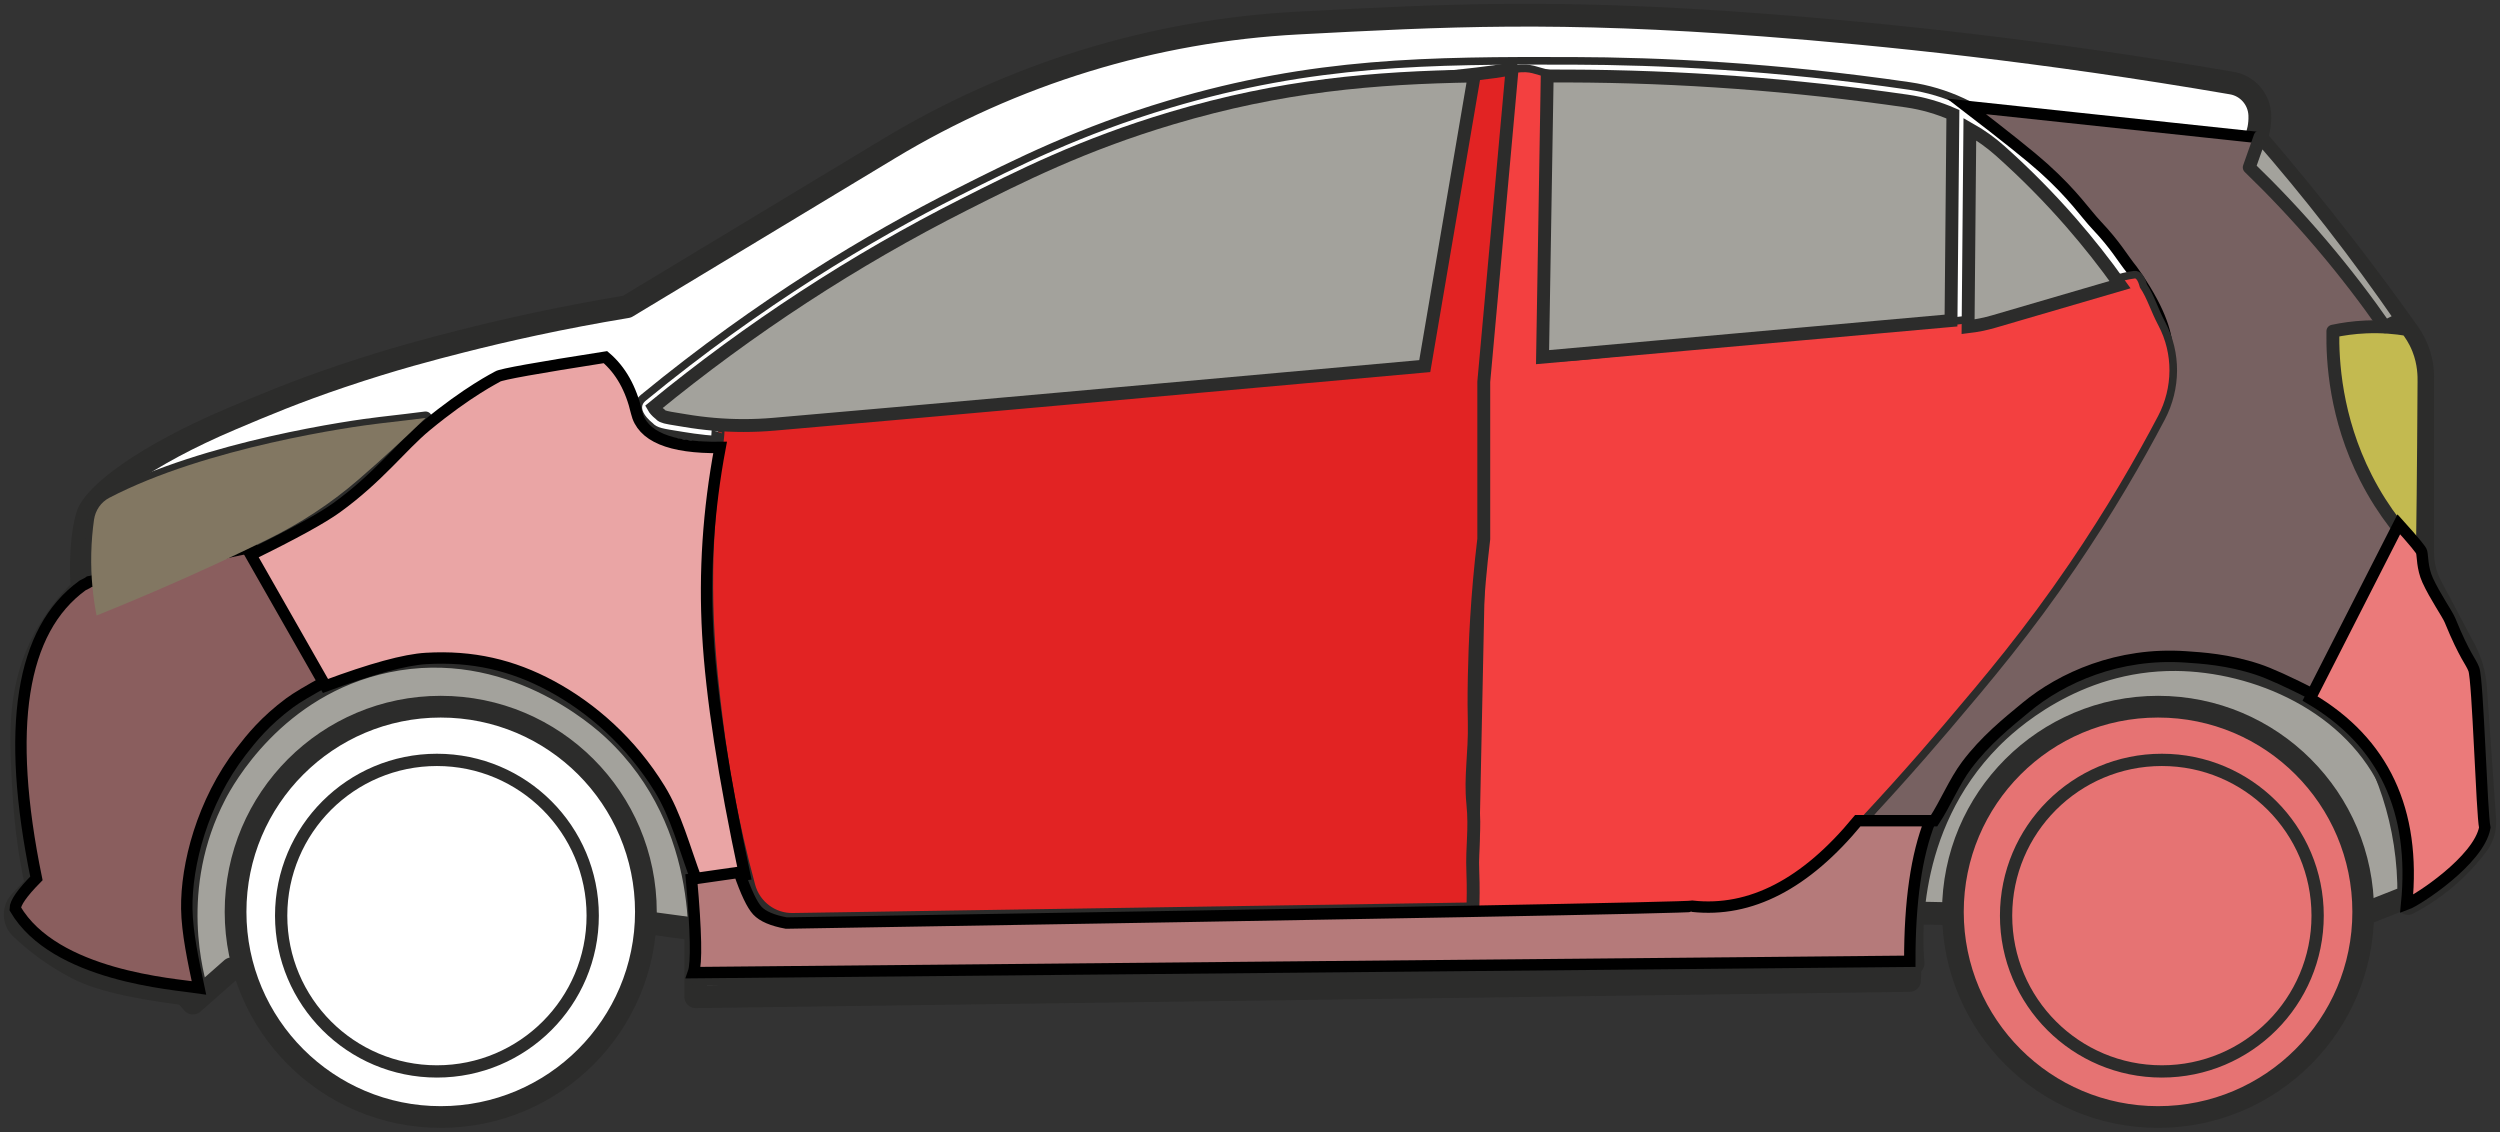 <?xml version="1.0" encoding="UTF-8"?>
<svg width="329px" height="149px" viewBox="0 0 329 149" version="1.1" xmlns="http://www.w3.org/2000/svg" xmlns:xlink="http://www.w3.org/1999/xlink">
    <rect x="0" y="0" width="329" height="149" fill="#333333" stroke="none"/>
    <!-- Generator: Sketch 53.2 (72643) - https://sketchapp.com -->
    <title>Group 2 Copy 10</title>
    <desc>Created with Sketch.</desc>
    <g id="Page-1" stroke="none" stroke-width="1" fill="none" fill-rule="evenodd">
        <g id="Home-Copy-7" transform="translate(-14, -270)">
            <g id="Group-2-Copy-10" transform="translate(178.5, 344.5) rotate(-360) translate(-178.5, -344.5) translate(16, 272)">
                <path d="M23.393,130 L28.507,125.491 L82.169,119.29 L89.557,120.291 L89.557,129.169 L249.294,127.023 L249.62,118.141 L306.583,119.29 L314.997,115.965 C315.222,96.925 302.87,81.284 288.192,78.469 C269.98,74.977 248.662,91.32 247.829,115.965 C246.997,118.939 246.165,121.913 245.333,124.887 L93.214,126.306 C96.154,109.089 88.461,91.969 74.226,83.678 C58.706,74.639 38.397,77.83 27.462,90.216 C19.289,99.473 14.759,115.669 20.734,126.343 C21.641,127.963 22.634,129.178 23.393,130" id="Fill-125" fill="#A3A29C"></path>
                <path d="M23.393,130 L28.507,125.491 L82.169,119.29 L89.557,120.291 L89.557,129.169 L249.294,127.023 L249.62,118.141 L306.583,119.29 L314.997,115.965 C315.222,96.925 302.87,81.284 288.192,78.469 C269.98,74.977 248.662,91.32 247.829,115.965 C246.997,118.939 246.165,121.913 245.333,124.887 L93.214,126.306 C96.154,109.089 88.461,91.969 74.226,83.678 C58.706,74.639 38.397,77.83 27.462,90.216 C19.289,99.473 14.759,115.669 20.734,126.343 C21.641,127.963 22.634,129.178 23.393,130 Z" id="Stroke-126" stroke="#2C2C2B" stroke-width="3" stroke-linejoin="round"></path>
                <path d="M114.981,17.559 C131.319,7.701 149.812,2.027 168.834,1.031 C188.28,0.013 202.797,-0.769 230.115,1.3 C245.606,2.474 266.679,4.631 291.717,8.935 C293.768,9.287 295.302,11.033 295.391,13.126 L295.393,13.181 C295.444,14.496 295.143,15.547 294.906,16.179 C298.799,20.706 302.767,25.554 306.76,30.732 C309.659,34.492 312.394,38.196 314.97,41.825 C316.175,43.523 316.828,45.552 316.828,47.638 L316.828,70.818 C316.828,72.303 317.191,73.766 317.886,75.076 L322.35,83.494 C323.168,85.037 323.653,86.736 323.775,88.48 L324.988,105.839 C325.069,107.004 324.748,108.168 324.051,109.101 C323.253,110.168 322.264,111.327 321.05,112.486 C318.812,114.62 316.586,116.011 314.879,116.9 C315.329,113.776 315.697,107.992 313.039,101.912 C307.93,90.226 294.894,84.888 284.351,84.798 C270.849,84.683 261.952,93.179 259.994,95.154 C248.284,106.956 249.548,122.547 249.763,124.749 C196.447,125.239 143.131,125.73 89.815,126.22 C90.052,124.517 92.246,106.58 78.773,94.009 C77.04,92.393 65.101,81.631 48.894,85.016 C34.086,88.109 27.324,100.586 26.322,102.512 C19.907,114.84 23.329,126.683 24.049,129 C17.072,128.191 11.519,127.158 8.135,125.403 C4.992,123.773 2.558,121.846 0.757,120.131 C-0.226,119.195 -0.253,117.63 0.684,116.647 L2.777,114.448 C1.733,109.545 1.326,105.427 1.153,102.512 C0.722,95.269 0.372,89.402 3.264,83.218 C4.982,79.543 7.26,77.003 8.817,75.502 C8.717,74.263 8.641,72.487 8.785,70.355 C8.937,68.088 9.174,67.013 9.484,65.902 C10.28,63.052 17.188,57.897 28.433,53.132 C32.769,51.295 36.85,49.576 42.94,47.518 C49.741,45.22 54.979,43.872 58.637,42.94 C64.346,41.485 71.735,39.81 80.504,38.362 L114.981,17.559 Z" id="Fill-127" fill="#FFFFFF"></path>
                <path d="M80.504,38.362 L114.981,17.559 C131.319,7.701 149.812,2.027 168.834,1.031 C188.28,0.013 202.797,-0.769 230.115,1.3 C245.606,2.474 266.679,4.631 291.717,8.935 C293.768,9.287 295.302,11.033 295.391,13.126 L295.393,13.181 C295.444,14.496 295.143,15.547 294.906,16.179 C298.799,20.706 302.767,25.554 306.76,30.732 C309.659,34.492 312.394,38.196 314.97,41.825 C316.175,43.523 316.828,45.552 316.828,47.638 L316.828,70.818 C316.828,72.303 317.191,73.766 317.886,75.076 L322.35,83.494 C323.168,85.037 323.653,86.736 323.775,88.48 L324.988,105.839 C325.069,107.004 324.748,108.168 324.051,109.101 C323.253,110.168 322.264,111.327 321.05,112.486 C318.812,114.62 316.586,116.011 314.879,116.9 C315.329,113.776 315.697,107.992 313.039,101.912 C307.93,90.226 294.894,84.888 284.351,84.798 C270.849,84.683 261.952,93.179 259.994,95.154 C248.284,106.956 249.548,122.547 249.763,124.749 C196.447,125.239 143.131,125.73 89.815,126.22 C90.052,124.517 92.246,106.58 78.773,94.009 C77.04,92.393 65.101,81.631 48.894,85.016 C34.086,88.109 27.324,100.586 26.322,102.512 C19.907,114.84 23.329,126.683 24.049,129 C17.072,128.191 11.519,127.158 8.135,125.403 C4.992,123.773 2.558,121.846 0.757,120.131 C-0.226,119.195 -0.253,117.63 0.684,116.647 L2.777,114.448 C1.733,109.545 1.326,105.427 1.153,102.512 C0.722,95.269 0.372,89.402 3.264,83.218 C4.982,79.543 7.26,77.003 8.817,75.502 C8.717,74.263 8.641,72.487 8.785,70.355 C8.937,68.088 9.174,67.013 9.484,65.902 C10.28,63.052 17.188,57.897 28.433,53.132 C32.769,51.295 36.85,49.576 42.94,47.518 C49.741,45.22 54.979,43.872 58.637,42.94 C64.346,41.485 71.735,39.81 80.504,38.362 Z" id="Stroke-128" stroke="#2C2C2B" stroke-width="3" stroke-linejoin="round"></path>
                <path d="M83.507,54.006 C84.284,54.847 85.305,54.913 87.468,55.272 C87.558,55.287 87.652,55.303 87.748,55.319 C91.789,56.007 95.9,56.173 99.983,55.82 C134.762,52.811 244.085,42.865 256.328,41.767 C257.796,41.635 259.248,41.363 260.664,40.955 C267.109,39.093 273.555,37.231 280,35.37 C277.736,32.066 275.049,28.535 271.869,24.93 C268.628,21.256 265.37,18.067 262.24,15.311 C258.597,12.103 254.105,10.019 249.309,9.318 C231.596,6.729 216.456,6.038 204.873,6.007 C186.078,5.957 170.912,6.033 151.862,11.716 C140.152,15.21 131.805,19.38 124.056,23.299 C112.545,29.118 98.079,37.693 82.692,50.321 C80.752,51.912 83.507,54.006 83.507,54.006 Z" id="Stroke-129" stroke="#2C2C2B" stroke-linejoin="round"></path>
                <path d="M12.379,63.512 C11.292,64.079 10.548,65.154 10.373,66.393 C10.185,67.726 10.049,69.198 10.011,70.793 C9.934,74.015 10.278,76.802 10.709,79 C15.701,76.996 20.867,74.783 26.178,72.335 C28.569,71.232 30.907,70.12 33.189,69.004 C37.477,66.906 41.501,64.286 45.133,61.148 C45.153,61.131 45.172,61.114 45.191,61.098 C48.343,58.373 51.276,55.661 54,53 C52.625,53.176 50.558,53.432 48.038,53.716 C44.464,54.119 25.133,56.859 12.379,63.512 Z" id="Stroke-131" stroke="#2C2C2B" stroke-width="1.695" stroke-linejoin="round"></path>
                <path d="M41,87.58 C38.614,88.878 36.986,89.849 36.117,90.495 C32.87,92.909 31.088,95.142 29.744,96.885 C24.607,103.548 22.495,111.854 22.581,117.594 C22.629,120.748 23.439,124.488 24.179,128 C20.953,127.512 5.181,126.456 -2.91322522e-13,117.594 C2.81611771e-12,116.816 0.931,115.483 2.792,113.595 C-1.28,93.782 0.744,80.932 8.864,75.045 C9.375,74.798 9.679,74.632 9.778,74.548 L31.134,70 L41,87.58 Z" id="eksedam-LF" stroke="#000000" stroke-width="1.5" fill="#8A5E5E"></path>
                <path d="M256.799,12 L295.106,16.09 L295.734,16.747 L294.553,20.095 C299.198,24.584 302.583,28.037 304.709,30.456 C306.835,32.875 309.495,36.369 312.688,40.939 L305.474,41.689 C307.283,54.46 310.125,62.898 314,67.001 C312.994,69.39 309.211,76.893 302.65,89.512 C299.175,87.741 296.661,86.6 295.106,86.088 C291.186,84.796 287.762,84.588 285.59,84.442 C276.777,83.847 269.349,87.176 264.629,91.073 C262.169,93.105 259.234,95.461 256.799,98.716 C255.182,100.877 254.005,103.778 252.537,106 C249.222,106 246.043,106 243,106 C265.183,79.236 278.363,59.833 282.54,47.79 C282.54,46.387 285.594,43.359 278.608,33.57 C277.239,31.872 276.485,30.364 273.912,27.642 C272.368,26.01 270.927,23.703 266.922,20.095 C265.279,18.615 261.905,15.917 256.799,12 Z" id="rfrf-LB" stroke="#000000" stroke-width="1.5" fill="#776161"></path>
                <path d="M280.076,35.628 C280.991,36.976 281.544,38.828 282.454,40.538 C282.466,40.562 282.478,40.585 282.491,40.609 C284.536,44.469 284.483,49.109 282.45,52.976 C279.509,58.572 275.661,65.243 270.74,72.473 C264.832,81.152 259.691,87.237 254.146,93.762 C250.207,98.398 245.176,104.074 239.06,110.409 C234.872,114.747 229.146,117.246 223.138,117.368 C212.758,117.579 202.379,117.789 192,118 L193.448,48.056 C195.214,20.838 196.548,7.177 197.45,7.072 C199.671,6.813 199.896,7.305 201.983,7.728 C201.983,9.03 201.374,45.142 201.374,45.142 C205.602,45.142 212.827,44.078 220.549,43.338 C233.697,42.077 248.287,40.815 251.973,40.538 C261.291,39.838 262.994,38.74 268.968,37.386 C270.962,36.934 275.118,34.655 278.866,34.15 C279.394,34.079 279.798,34.572 280.076,35.628 Z" id="door-LB" stroke="#2C2C2B" fill="#F34040"></path>
                <path d="M169.098,10.007 C186.68,8.438 195.981,7.436 197,7 L193.265,48.239 L193.265,54.365 L193.265,68.927 C192.35,76.537 192.1,82.772 192.014,87.078 C191.95,90.283 191.992,91.903 192.014,93.082 C192.093,97.248 191.468,100.181 191.825,103.747 C192.172,107.233 191.691,109.324 191.825,112.735 C191.905,114.803 191.868,116.5 191.825,117.608 C161.992,118.072 132.161,118.535 102.329,118.999 C99.643,119.041 97.263,117.25 96.559,114.647 C94.293,106.271 93.046,98.92 92.324,93.082 C91.404,85.655 90.136,74.84 91.838,60.924 C92.514,55.399 92.676,53.345 92.324,54.761" id="door-LF" stroke="#2C2C2B" stroke-width="1.695" fill="#E22323" stroke-linejoin="round"></path>
                <path d="M316.786,71 C314.572,68.835 311.718,65.523 309.358,60.878 C305.328,52.948 304.938,45.462 305.007,41.581 C306.247,41.315 307.711,41.095 309.358,41.024 C311.447,40.934 313.28,41.109 314.77,41.358 C315.196,41.897 315.791,42.756 316.255,43.924 C317.025,45.86 317.005,47.565 316.998,48.274 C316.968,51.349 316.949,59.717 316.786,71" id="light-spot-LB" fill="#C3BA50"></path>
                <path d="M316.786,71 C314.572,68.835 311.718,65.523 309.358,60.878 C305.328,52.948 304.938,45.462 305.007,41.581 C306.247,41.315 307.711,41.095 309.358,41.024 C311.447,40.934 313.28,41.109 314.77,41.358 C315.196,41.897 315.791,42.756 316.255,43.924 C317.025,45.86 317.005,47.565 316.998,48.274 C316.968,51.349 316.949,59.717 316.786,71 Z" id="Stroke-144" stroke="#2C2C2B" stroke-width="1.695" stroke-linejoin="round"></path>
                <path d="M83,118 C83,132.912 70.912,145 56,145 C41.089,145 29,132.912 29,118 C29,103.088 41.089,91 56,91 C70.912,91 83,103.088 83,118" id="wheel-LF" fill="#FFFFFF"></path>
                <path d="M83,118 C83,132.912 70.912,145 56,145 C41.089,145 29,132.912 29,118 C29,103.088 41.089,91 56,91 C70.912,91 83,103.088 83,118 Z" id="Stroke-147" stroke="#2C2C2B" stroke-width="2.859" stroke-linejoin="round"></path>
                <path d="M76,118.5 C76,129.822 66.822,139 55.5,139 C44.178,139 35,129.822 35,118.5 C35,107.178 44.178,98 55.5,98 C66.822,98 76,107.178 76,118.5 Z" id="Stroke-149" stroke="#2C2C2B" stroke-width="1.616" stroke-linejoin="round"></path>
                <path d="M309,118 C309,132.912 296.912,145 282,145 C267.088,145 255,132.912 255,118 C255,103.088 267.088,91 282,91 C296.912,91 309,103.088 309,118" id="wheel-LB" fill="#E67373"></path>
                <path d="M309,118 C309,132.912 296.912,145 282,145 C267.088,145 255,132.912 255,118 C255,103.088 267.088,91 282,91 C296.912,91 309,103.088 309,118 Z" id="Stroke-162" stroke="#2C2C2B" stroke-width="2.859" stroke-linejoin="round"></path>
                <path d="M303,118.5 C303,129.822 293.822,139 282.5,139 C271.178,139 262,129.822 262,118.5 C262,107.178 271.178,98 282.5,98 C293.822,98 303,107.178 303,118.5 Z" id="Stroke-164" stroke="#2C2C2B" stroke-width="1.616" stroke-linejoin="round"></path>
                <path d="M192,8 C178.813,8.222 166.662,9.238 152.194,13.55 C140.454,17.05 132.143,21.247 124.81,24.951 C110.426,32.217 96.696,41.178 84,51.583 C84.13,51.816 84.444,52.174 84.719,52.389 L84.848,52.486 L84.958,52.605 C85.187,52.854 85.703,52.955 87.12,53.181 L88.14,53.348 C90.682,53.781 93.28,54 95.866,54 C97.192,54 98.534,53.942 99.858,53.827 C116.966,52.349 152.714,49.138 185.499,46.179 L192,8" id="glass-LF" fill="#A3A29C"></path>
                <path d="M192,8 C178.813,8.222 166.662,9.238 152.194,13.55 C140.454,17.05 132.143,21.247 124.81,24.951 C110.426,32.217 96.696,41.178 84,51.583 C84.13,51.816 84.444,52.174 84.719,52.389 L84.848,52.486 L84.958,52.605 C85.187,52.854 85.703,52.955 87.12,53.181 L88.14,53.348 C90.682,53.781 93.28,54 95.866,54 C97.192,54 98.534,53.942 99.858,53.827 C116.966,52.349 152.714,49.138 185.499,46.179 L192,8 Z" id="Stroke-177" stroke="#2C2C2B" stroke-width="1.695"></path>
                <path d="M255,13.031 C253.078,12.192 251.046,11.599 248.943,11.295 C234.111,9.151 219.095,8.043 204.31,8.004 C203.398,8.002 202.507,8.001 201.611,8 C201.407,20.333 201.204,32.667 201,45 C213.987,43.838 225.873,42.772 235.145,41.941 C244.31,41.119 251.257,40.496 254.752,40.185 L255,13.031" id="glass-LB" fill="#A3A29C"></path>
                <path d="M255,13.031 C253.078,12.192 251.046,11.599 248.943,11.295 C234.111,9.151 219.095,8.043 204.31,8.004 C203.398,8.002 202.507,8.001 201.611,8 C201.407,20.333 201.204,32.667 201,45 C213.987,43.838 225.873,42.772 235.145,41.941 C244.31,41.119 251.257,40.496 254.752,40.185 L255,13.031 Z" id="Stroke-179" stroke="#2C2C2B" stroke-width="1.695"></path>
                <path d="M270.57,27.305 C267.665,23.973 264.521,20.794 261.223,17.856 C259.987,16.755 258.649,15.801 257.232,15 L257,41 C258.136,40.864 259.266,40.64 260.365,40.319 L277,35.457 C274.989,32.635 272.833,29.902 270.57,27.305" id="shoraa-LB" fill="#A3A29C"></path>
                <path d="M270.57,27.305 C267.665,23.973 264.521,20.794 261.223,17.856 C259.987,16.755 258.649,15.801 257.232,15 L257,41 C258.136,40.864 259.266,40.64 260.365,40.319 L277,35.457 C274.989,32.635 272.833,29.902 270.57,27.305 Z" id="Stroke-181" stroke="#2C2C2B" stroke-width="1.695"></path>
                <path d="M295.422,16 L294,20.03 C297.033,22.96 300.236,26.317 303.481,30.131 C306.685,33.9 309.462,37.563 311.855,41 C312.57,40.647 313.285,40.293 314,39.94 C311.219,35.901 308.176,31.719 304.85,27.445 C301.669,23.356 298.511,19.543 295.422,16" id="Fill-182" fill="#A3A29C"></path>
                <path d="M295.422,16 L294,20.03 C297.033,22.96 300.236,26.317 303.481,30.131 C306.685,33.9 309.462,37.563 311.855,41 C312.57,40.647 313.285,40.293 314,39.94 C311.219,35.901 308.176,31.719 304.85,27.445 C301.669,23.356 298.511,19.543 295.422,16 Z" id="Stroke-183" stroke="#2C2C2B" stroke-width="1.695" stroke-linejoin="round"></path>
                <path d="M31,71.016 L40.833,88.273 C46.864,86.026 51.275,84.819 54.066,84.654 C60.168,84.293 65.41,85.516 70.535,88.273 C75.883,91.15 81.06,95.697 84.822,101.822 C86.987,105.346 88.015,109.455 89.719,114 C89.719,114 91.813,113.707 96,113.122 C93.234,100.185 91.617,89.64 91.148,81.488 C90.68,73.336 91.219,65.135 92.766,56.885 C86.162,56.963 82.496,55.426 81.769,52.275 C81.042,49.124 79.677,46.699 77.675,45 C68.661,46.409 63.936,47.259 63.5,47.548 C63.269,47.702 59.604,49.484 54.066,54.062 C50.846,56.724 47.819,60.823 42.303,64.81 C40.383,66.199 36.615,68.267 31,71.016 Z" id="rfrf-LF" stroke="#000000" stroke-width="1.5" fill="#EAA5A5"></path>
                <path d="M101.48,119.475 C180.619,118.179 220.362,117.441 220.71,117.26 C228.358,118.1 235.617,114.347 242.488,106 C248.829,106 252,106 252,106 C250.205,110.493 249.314,116.661 249.328,124.504 C142.609,125.501 89.25,126 89.25,126 C89.695,124.741 89.612,120.64 89,113.695 L95.273,112.795 C96.174,115.407 96.975,117.088 97.673,117.84 C98.372,118.591 99.641,119.136 101.48,119.475 Z" id="atb-L" stroke="#000000" stroke-width="1.5" fill="#B57A7A"></path>
                <path d="M302,89.926 C311.7,95.637 315.937,104.661 314.711,117 C316.129,116.48 324.197,111.233 325,106.922 C324.603,105.155 324.089,87.537 323.562,86.098 C323.151,84.978 322.421,84.508 320.407,79.603 C320.082,78.811 318.427,76.446 317.476,74.352 C316.751,72.757 316.829,71.17 316.692,70.657 C316.692,70.44 315.689,69.221 313.683,67 L302,89.926 Z" id="eksedam-LB" stroke="#000000" stroke-width="1.5" fill="#EB7A7A"></path>
                <path d="M12.379,63.512 C11.292,64.079 10.548,65.154 10.373,66.393 C10.185,67.726 10.049,69.198 10.011,70.793 C9.934,74.015 10.278,76.802 10.709,79 C15.701,76.996 20.867,74.783 26.178,72.335 C28.569,71.232 30.907,70.12 33.189,69.004 C37.477,66.906 41.501,64.286 45.133,61.148 C45.153,61.131 45.172,61.114 45.191,61.098 C48.343,58.373 51.276,55.661 54,53 C52.625,53.176 50.558,53.432 48.038,53.716 C44.464,54.119 25.133,56.859 12.379,63.512" id="light-spot-LF" fill="#827762"></path>
            </g>
        </g>
    </g>
</svg>